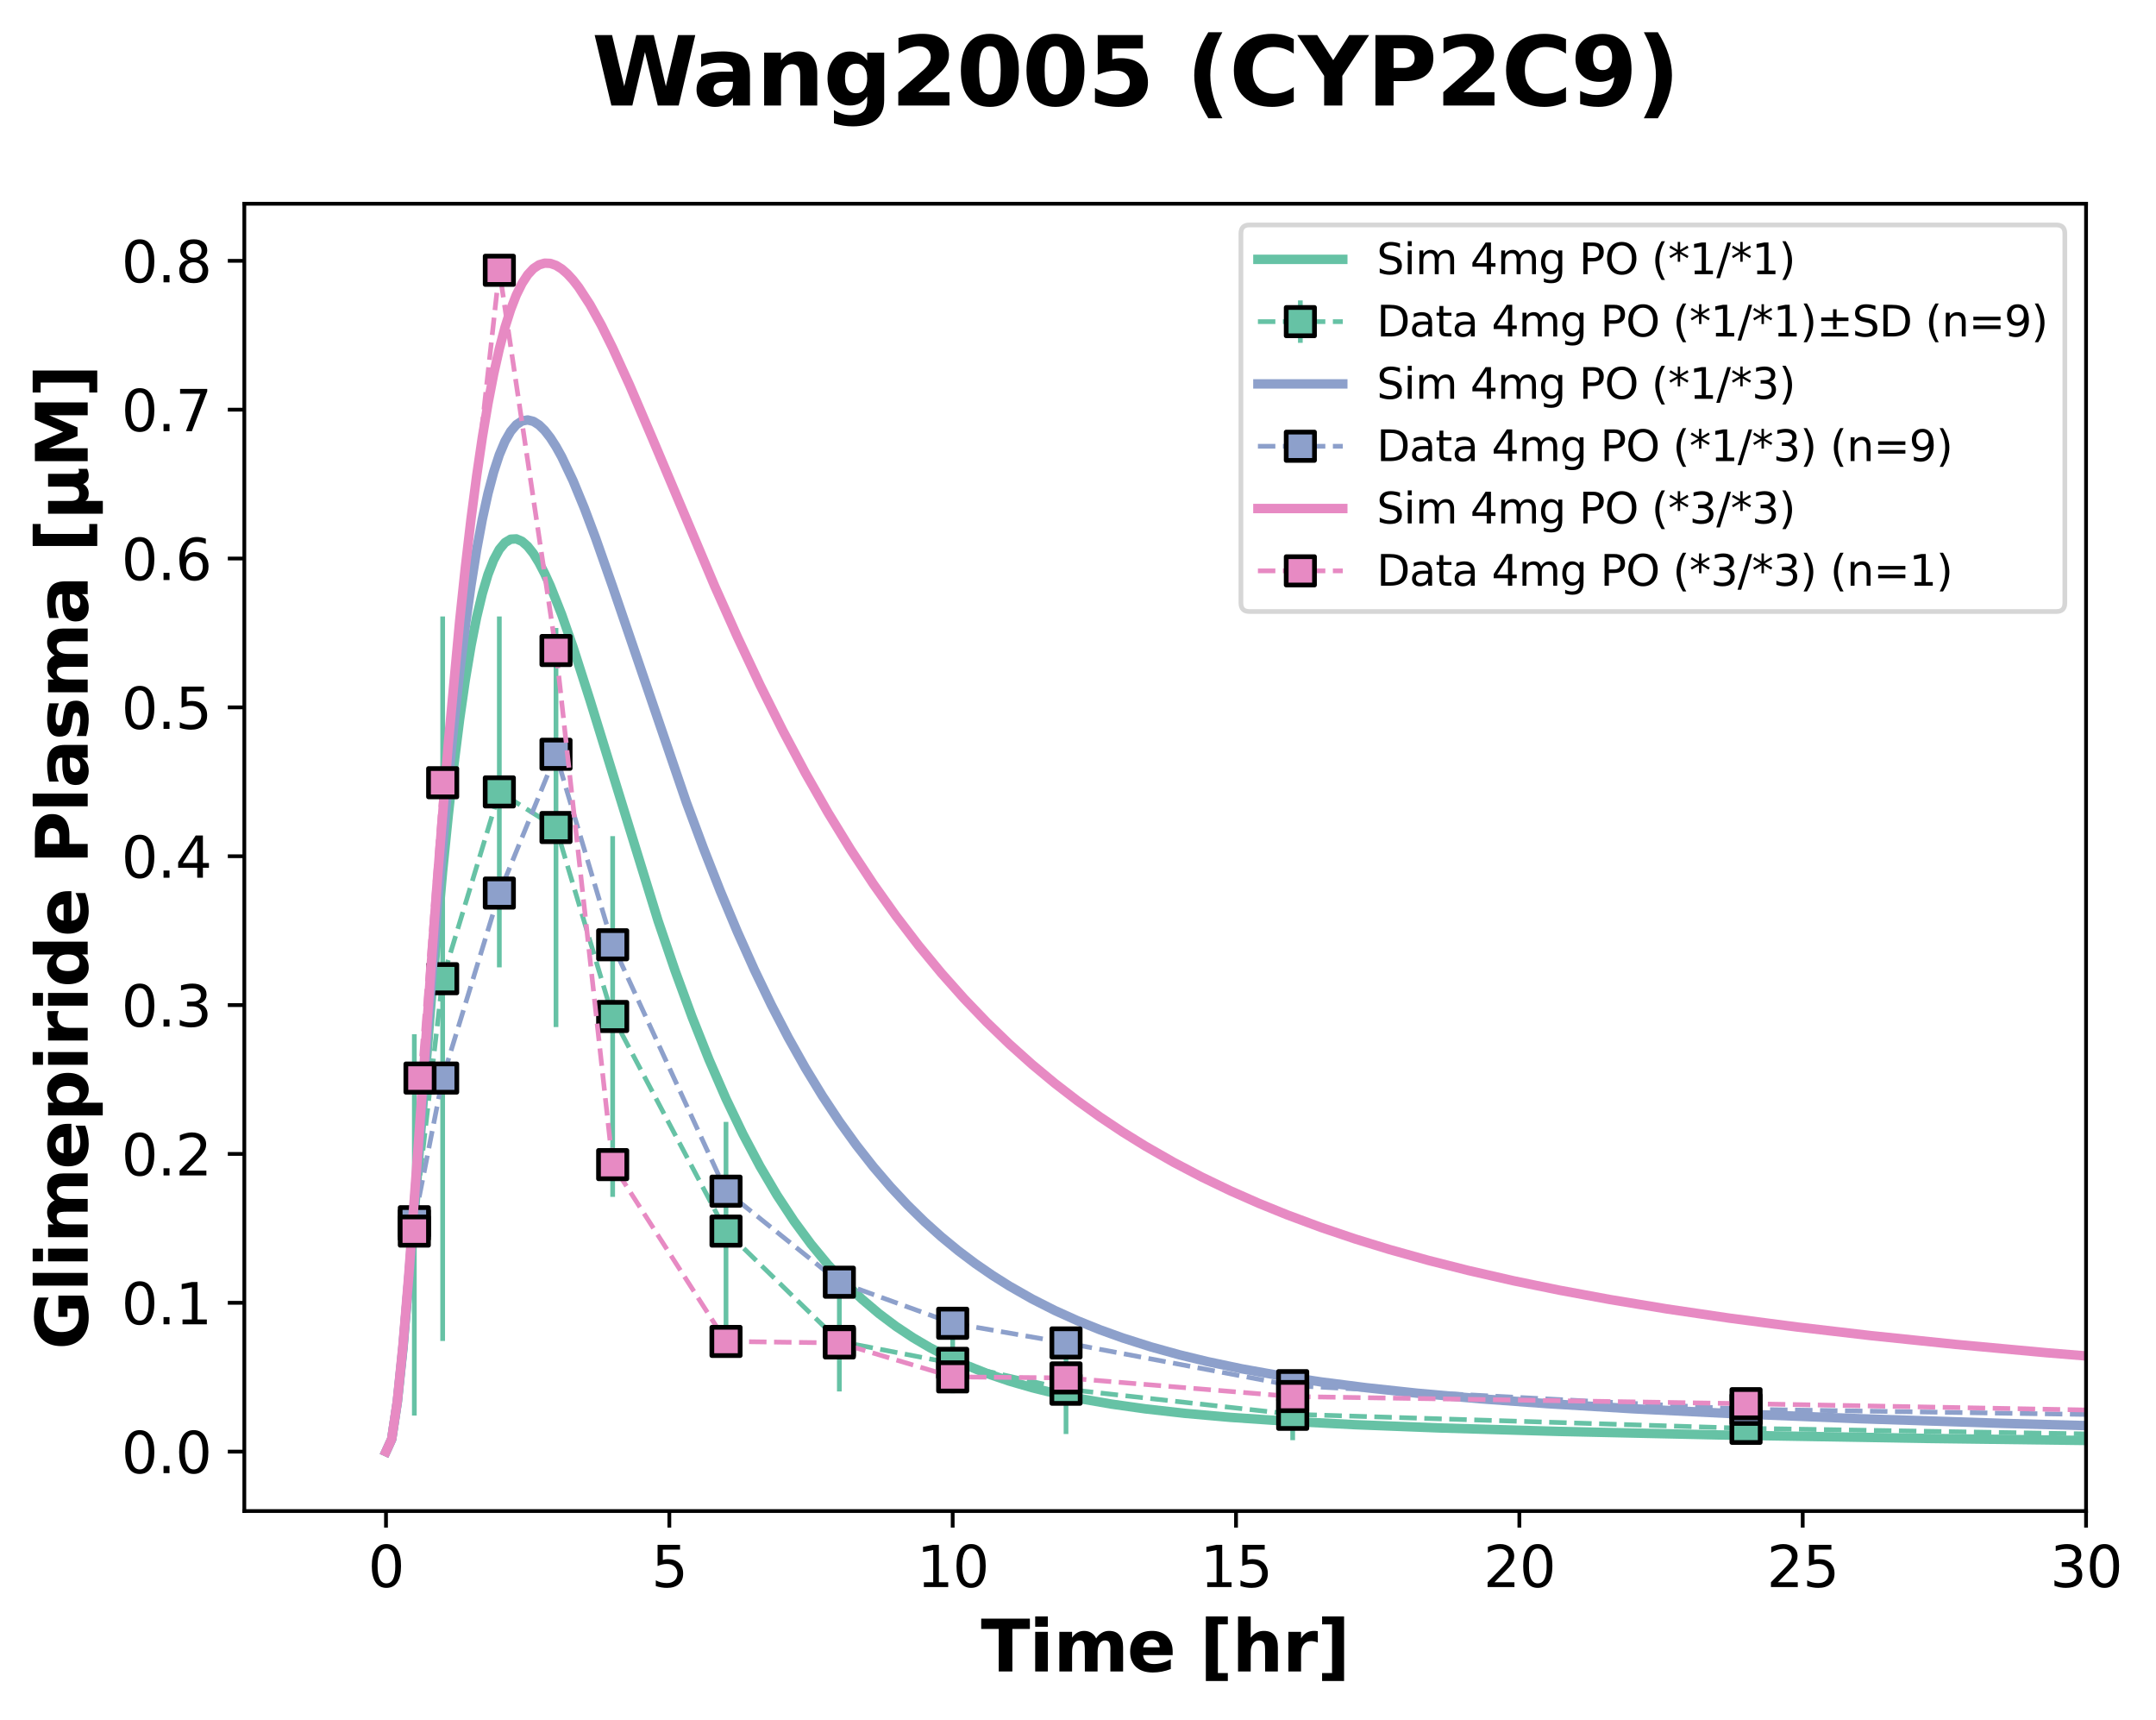 <?xml version="1.0" encoding="utf-8" standalone="no"?>
<!DOCTYPE svg PUBLIC "-//W3C//DTD SVG 1.1//EN"
  "http://www.w3.org/Graphics/SVG/1.1/DTD/svg11.dtd">
<svg xmlns:xlink="http://www.w3.org/1999/xlink" width="457.252pt" height="364.731pt" viewBox="0 0 457.252 364.731" xmlns="http://www.w3.org/2000/svg" version="1.1">
 <defs>
  <style type="text/css">*{stroke-linejoin: round; stroke-linecap: butt}</style>
 </defs>
 <g id="figure_1">
  <g id="patch_1">
   <path d="M 0 364.731 
L 457.252 364.731 
L 457.252 0 
L 0 0 
z
" style="fill: #ffffff"/>
  </g>
  <g id="axes_1">
   <g id="patch_2">
    <path d="M 51.817 320.4 
L 442.417 320.4 
L 442.417 43.2 
L 51.817 43.2 
z
" style="fill: #ffffff"/>
   </g>
   <g id="matplotlib.axis_1">
    <g id="xtick_1">
     <g id="line2d_1">
      <defs>
       <path id="m07f57759a2" d="M 0 0 
L 0 3.5 
" style="stroke: #000000; stroke-width: 0.8"/>
      </defs>
      <g>
       <use xlink:href="#m07f57759a2" x="81.863" y="320.4" style="stroke: #000000; stroke-width: 0.8"/>
      </g>
     </g>
     <g id="text_1">
      <!-- 0 -->
      <g transform="translate(78.046 336.518) scale(0.12 -0.12)">
       <defs>
        <path id="DejaVuSans-30" d="M 2034 4250 
Q 1547 4250 1301 3770 
Q 1056 3291 1056 2328 
Q 1056 1369 1301 889 
Q 1547 409 2034 409 
Q 2525 409 2770 889 
Q 3016 1369 3016 2328 
Q 3016 3291 2770 3770 
Q 2525 4250 2034 4250 
z
M 2034 4750 
Q 2819 4750 3233 4129 
Q 3647 3509 3647 2328 
Q 3647 1150 3233 529 
Q 2819 -91 2034 -91 
Q 1250 -91 836 529 
Q 422 1150 422 2328 
Q 422 3509 836 4129 
Q 1250 4750 2034 4750 
z
" transform="scale(0.016)"/>
       </defs>
       <use xlink:href="#DejaVuSans-30"/>
      </g>
     </g>
    </g>
    <g id="xtick_2">
     <g id="line2d_2">
      <g>
       <use xlink:href="#m07f57759a2" x="141.956" y="320.4" style="stroke: #000000; stroke-width: 0.8"/>
      </g>
     </g>
     <g id="text_2">
      <!-- 5 -->
      <g transform="translate(138.138 336.518) scale(0.12 -0.12)">
       <defs>
        <path id="DejaVuSans-35" d="M 691 4666 
L 3169 4666 
L 3169 4134 
L 1269 4134 
L 1269 2991 
Q 1406 3038 1543 3061 
Q 1681 3084 1819 3084 
Q 2600 3084 3056 2656 
Q 3513 2228 3513 1497 
Q 3513 744 3044 326 
Q 2575 -91 1722 -91 
Q 1428 -91 1123 -41 
Q 819 9 494 109 
L 494 744 
Q 775 591 1075 516 
Q 1375 441 1709 441 
Q 2250 441 2565 725 
Q 2881 1009 2881 1497 
Q 2881 1984 2565 2268 
Q 2250 2553 1709 2553 
Q 1456 2553 1204 2497 
Q 953 2441 691 2322 
L 691 4666 
z
" transform="scale(0.016)"/>
       </defs>
       <use xlink:href="#DejaVuSans-35"/>
      </g>
     </g>
    </g>
    <g id="xtick_3">
     <g id="line2d_3">
      <g>
       <use xlink:href="#m07f57759a2" x="202.048" y="320.4" style="stroke: #000000; stroke-width: 0.8"/>
      </g>
     </g>
     <g id="text_3">
      <!-- 10 -->
      <g transform="translate(194.413 336.518) scale(0.12 -0.12)">
       <defs>
        <path id="DejaVuSans-31" d="M 794 531 
L 1825 531 
L 1825 4091 
L 703 3866 
L 703 4441 
L 1819 4666 
L 2450 4666 
L 2450 531 
L 3481 531 
L 3481 0 
L 794 0 
L 794 531 
z
" transform="scale(0.016)"/>
       </defs>
       <use xlink:href="#DejaVuSans-31"/>
       <use xlink:href="#DejaVuSans-30" x="63.623"/>
      </g>
     </g>
    </g>
    <g id="xtick_4">
     <g id="line2d_4">
      <g>
       <use xlink:href="#m07f57759a2" x="262.14" y="320.4" style="stroke: #000000; stroke-width: 0.8"/>
      </g>
     </g>
     <g id="text_4">
      <!-- 15 -->
      <g transform="translate(254.505 336.518) scale(0.12 -0.12)">
       <use xlink:href="#DejaVuSans-31"/>
       <use xlink:href="#DejaVuSans-35" x="63.623"/>
      </g>
     </g>
    </g>
    <g id="xtick_5">
     <g id="line2d_5">
      <g>
       <use xlink:href="#m07f57759a2" x="322.233" y="320.4" style="stroke: #000000; stroke-width: 0.8"/>
      </g>
     </g>
     <g id="text_5">
      <!-- 20 -->
      <g transform="translate(314.598 336.518) scale(0.12 -0.12)">
       <defs>
        <path id="DejaVuSans-32" d="M 1228 531 
L 3431 531 
L 3431 0 
L 469 0 
L 469 531 
Q 828 903 1448 1529 
Q 2069 2156 2228 2338 
Q 2531 2678 2651 2914 
Q 2772 3150 2772 3378 
Q 2772 3750 2511 3984 
Q 2250 4219 1831 4219 
Q 1534 4219 1204 4116 
Q 875 4013 500 3803 
L 500 4441 
Q 881 4594 1212 4672 
Q 1544 4750 1819 4750 
Q 2544 4750 2975 4387 
Q 3406 4025 3406 3419 
Q 3406 3131 3298 2873 
Q 3191 2616 2906 2266 
Q 2828 2175 2409 1742 
Q 1991 1309 1228 531 
z
" transform="scale(0.016)"/>
       </defs>
       <use xlink:href="#DejaVuSans-32"/>
       <use xlink:href="#DejaVuSans-30" x="63.623"/>
      </g>
     </g>
    </g>
    <g id="xtick_6">
     <g id="line2d_6">
      <g>
       <use xlink:href="#m07f57759a2" x="382.325" y="320.4" style="stroke: #000000; stroke-width: 0.8"/>
      </g>
     </g>
     <g id="text_6">
      <!-- 25 -->
      <g transform="translate(374.69 336.518) scale(0.12 -0.12)">
       <use xlink:href="#DejaVuSans-32"/>
       <use xlink:href="#DejaVuSans-35" x="63.623"/>
      </g>
     </g>
    </g>
    <g id="xtick_7">
     <g id="line2d_7">
      <g>
       <use xlink:href="#m07f57759a2" x="442.417" y="320.4" style="stroke: #000000; stroke-width: 0.8"/>
      </g>
     </g>
     <g id="text_7">
      <!-- 30 -->
      <g transform="translate(434.782 336.518) scale(0.12 -0.12)">
       <defs>
        <path id="DejaVuSans-33" d="M 2597 2516 
Q 3050 2419 3304 2112 
Q 3559 1806 3559 1356 
Q 3559 666 3084 287 
Q 2609 -91 1734 -91 
Q 1441 -91 1130 -33 
Q 819 25 488 141 
L 488 750 
Q 750 597 1062 519 
Q 1375 441 1716 441 
Q 2309 441 2620 675 
Q 2931 909 2931 1356 
Q 2931 1769 2642 2001 
Q 2353 2234 1838 2234 
L 1294 2234 
L 1294 2753 
L 1863 2753 
Q 2328 2753 2575 2939 
Q 2822 3125 2822 3475 
Q 2822 3834 2567 4026 
Q 2313 4219 1838 4219 
Q 1578 4219 1281 4162 
Q 984 4106 628 3988 
L 628 4550 
Q 988 4650 1302 4700 
Q 1616 4750 1894 4750 
Q 2613 4750 3031 4423 
Q 3450 4097 3450 3541 
Q 3450 3153 3228 2886 
Q 3006 2619 2597 2516 
z
" transform="scale(0.016)"/>
       </defs>
       <use xlink:href="#DejaVuSans-33"/>
       <use xlink:href="#DejaVuSans-30" x="63.623"/>
      </g>
     </g>
    </g>
    <g id="text_8">
     <!-- Time [hr] -->
     <g transform="translate(208.024 354.411) scale(0.15 -0.15)">
      <defs>
       <path id="DejaVuSans-Bold-54" d="M 31 4666 
L 4331 4666 
L 4331 3756 
L 2784 3756 
L 2784 0 
L 1581 0 
L 1581 3756 
L 31 3756 
L 31 4666 
z
" transform="scale(0.016)"/>
       <path id="DejaVuSans-Bold-69" d="M 538 3500 
L 1656 3500 
L 1656 0 
L 538 0 
L 538 3500 
z
M 538 4863 
L 1656 4863 
L 1656 3950 
L 538 3950 
L 538 4863 
z
" transform="scale(0.016)"/>
       <path id="DejaVuSans-Bold-6d" d="M 3781 2919 
Q 3994 3244 4286 3414 
Q 4578 3584 4928 3584 
Q 5531 3584 5847 3212 
Q 6163 2841 6163 2131 
L 6163 0 
L 5038 0 
L 5038 1825 
Q 5041 1866 5042 1909 
Q 5044 1953 5044 2034 
Q 5044 2406 4934 2573 
Q 4825 2741 4581 2741 
Q 4263 2741 4089 2478 
Q 3916 2216 3909 1719 
L 3909 0 
L 2784 0 
L 2784 1825 
Q 2784 2406 2684 2573 
Q 2584 2741 2328 2741 
Q 2006 2741 1831 2477 
Q 1656 2213 1656 1722 
L 1656 0 
L 531 0 
L 531 3500 
L 1656 3500 
L 1656 2988 
Q 1863 3284 2130 3434 
Q 2397 3584 2719 3584 
Q 3081 3584 3359 3409 
Q 3638 3234 3781 2919 
z
" transform="scale(0.016)"/>
       <path id="DejaVuSans-Bold-65" d="M 4031 1759 
L 4031 1441 
L 1416 1441 
Q 1456 1047 1700 850 
Q 1944 653 2381 653 
Q 2734 653 3104 758 
Q 3475 863 3866 1075 
L 3866 213 
Q 3469 63 3072 -14 
Q 2675 -91 2278 -91 
Q 1328 -91 801 392 
Q 275 875 275 1747 
Q 275 2603 792 3093 
Q 1309 3584 2216 3584 
Q 3041 3584 3536 3087 
Q 4031 2591 4031 1759 
z
M 2881 2131 
Q 2881 2450 2695 2645 
Q 2509 2841 2209 2841 
Q 1884 2841 1681 2658 
Q 1478 2475 1428 2131 
L 2881 2131 
z
" transform="scale(0.016)"/>
       <path id="DejaVuSans-Bold-20" transform="scale(0.016)"/>
       <path id="DejaVuSans-Bold-5b" d="M 550 4863 
L 2491 4863 
L 2491 4159 
L 1613 4159 
L 1613 -141 
L 2491 -141 
L 2491 -844 
L 550 -844 
L 550 4863 
z
" transform="scale(0.016)"/>
       <path id="DejaVuSans-Bold-68" d="M 4056 2131 
L 4056 0 
L 2931 0 
L 2931 347 
L 2931 1625 
Q 2931 2084 2911 2256 
Q 2891 2428 2841 2509 
Q 2775 2619 2662 2680 
Q 2550 2741 2406 2741 
Q 2056 2741 1856 2470 
Q 1656 2200 1656 1722 
L 1656 0 
L 538 0 
L 538 4863 
L 1656 4863 
L 1656 2988 
Q 1909 3294 2193 3439 
Q 2478 3584 2822 3584 
Q 3428 3584 3742 3212 
Q 4056 2841 4056 2131 
z
" transform="scale(0.016)"/>
       <path id="DejaVuSans-Bold-72" d="M 3138 2547 
Q 2991 2616 2845 2648 
Q 2700 2681 2553 2681 
Q 2122 2681 1889 2404 
Q 1656 2128 1656 1613 
L 1656 0 
L 538 0 
L 538 3500 
L 1656 3500 
L 1656 2925 
Q 1872 3269 2151 3426 
Q 2431 3584 2822 3584 
Q 2878 3584 2943 3579 
Q 3009 3575 3134 3559 
L 3138 2547 
z
" transform="scale(0.016)"/>
       <path id="DejaVuSans-Bold-5d" d="M 2375 -844 
L 434 -844 
L 434 -141 
L 1313 -141 
L 1313 4159 
L 434 4159 
L 434 4863 
L 2375 4863 
L 2375 -844 
z
" transform="scale(0.016)"/>
      </defs>
      <use xlink:href="#DejaVuSans-Bold-54"/>
      <use xlink:href="#DejaVuSans-Bold-69" x="68.213"/>
      <use xlink:href="#DejaVuSans-Bold-6d" x="102.49"/>
      <use xlink:href="#DejaVuSans-Bold-65" x="206.689"/>
      <use xlink:href="#DejaVuSans-Bold-20" x="274.512"/>
      <use xlink:href="#DejaVuSans-Bold-5b" x="309.326"/>
      <use xlink:href="#DejaVuSans-Bold-68" x="355.029"/>
      <use xlink:href="#DejaVuSans-Bold-72" x="426.221"/>
      <use xlink:href="#DejaVuSans-Bold-5d" x="475.537"/>
     </g>
    </g>
   </g>
   <g id="matplotlib.axis_2">
    <g id="ytick_1">
     <g id="line2d_8">
      <defs>
       <path id="m617e1d68f1" d="M 0 0 
L -3.5 0 
" style="stroke: #000000; stroke-width: 0.8"/>
      </defs>
      <g>
       <use xlink:href="#m617e1d68f1" x="51.817" y="307.8" style="stroke: #000000; stroke-width: 0.8"/>
      </g>
     </g>
     <g id="text_9">
      <!-- 0.0 -->
      <g transform="translate(25.734 312.359) scale(0.12 -0.12)">
       <defs>
        <path id="DejaVuSans-2e" d="M 684 794 
L 1344 794 
L 1344 0 
L 684 0 
L 684 794 
z
" transform="scale(0.016)"/>
       </defs>
       <use xlink:href="#DejaVuSans-30"/>
       <use xlink:href="#DejaVuSans-2e" x="63.623"/>
       <use xlink:href="#DejaVuSans-30" x="95.41"/>
      </g>
     </g>
    </g>
    <g id="ytick_2">
     <g id="line2d_9">
      <g>
       <use xlink:href="#m617e1d68f1" x="51.817" y="276.238" style="stroke: #000000; stroke-width: 0.8"/>
      </g>
     </g>
     <g id="text_10">
      <!-- 0.1 -->
      <g transform="translate(25.734 280.797) scale(0.12 -0.12)">
       <use xlink:href="#DejaVuSans-30"/>
       <use xlink:href="#DejaVuSans-2e" x="63.623"/>
       <use xlink:href="#DejaVuSans-31" x="95.41"/>
      </g>
     </g>
    </g>
    <g id="ytick_3">
     <g id="line2d_10">
      <g>
       <use xlink:href="#m617e1d68f1" x="51.817" y="244.676" style="stroke: #000000; stroke-width: 0.8"/>
      </g>
     </g>
     <g id="text_11">
      <!-- 0.2 -->
      <g transform="translate(25.734 249.235) scale(0.12 -0.12)">
       <use xlink:href="#DejaVuSans-30"/>
       <use xlink:href="#DejaVuSans-2e" x="63.623"/>
       <use xlink:href="#DejaVuSans-32" x="95.41"/>
      </g>
     </g>
    </g>
    <g id="ytick_4">
     <g id="line2d_11">
      <g>
       <use xlink:href="#m617e1d68f1" x="51.817" y="213.114" style="stroke: #000000; stroke-width: 0.8"/>
      </g>
     </g>
     <g id="text_12">
      <!-- 0.3 -->
      <g transform="translate(25.734 217.673) scale(0.12 -0.12)">
       <use xlink:href="#DejaVuSans-30"/>
       <use xlink:href="#DejaVuSans-2e" x="63.623"/>
       <use xlink:href="#DejaVuSans-33" x="95.41"/>
      </g>
     </g>
    </g>
    <g id="ytick_5">
     <g id="line2d_12">
      <g>
       <use xlink:href="#m617e1d68f1" x="51.817" y="181.552" style="stroke: #000000; stroke-width: 0.8"/>
      </g>
     </g>
     <g id="text_13">
      <!-- 0.4 -->
      <g transform="translate(25.734 186.111) scale(0.12 -0.12)">
       <defs>
        <path id="DejaVuSans-34" d="M 2419 4116 
L 825 1625 
L 2419 1625 
L 2419 4116 
z
M 2253 4666 
L 3047 4666 
L 3047 1625 
L 3713 1625 
L 3713 1100 
L 3047 1100 
L 3047 0 
L 2419 0 
L 2419 1100 
L 313 1100 
L 313 1709 
L 2253 4666 
z
" transform="scale(0.016)"/>
       </defs>
       <use xlink:href="#DejaVuSans-30"/>
       <use xlink:href="#DejaVuSans-2e" x="63.623"/>
       <use xlink:href="#DejaVuSans-34" x="95.41"/>
      </g>
     </g>
    </g>
    <g id="ytick_6">
     <g id="line2d_13">
      <g>
       <use xlink:href="#m617e1d68f1" x="51.817" y="149.99" style="stroke: #000000; stroke-width: 0.8"/>
      </g>
     </g>
     <g id="text_14">
      <!-- 0.5 -->
      <g transform="translate(25.734 154.549) scale(0.12 -0.12)">
       <use xlink:href="#DejaVuSans-30"/>
       <use xlink:href="#DejaVuSans-2e" x="63.623"/>
       <use xlink:href="#DejaVuSans-35" x="95.41"/>
      </g>
     </g>
    </g>
    <g id="ytick_7">
     <g id="line2d_14">
      <g>
       <use xlink:href="#m617e1d68f1" x="51.817" y="118.428" style="stroke: #000000; stroke-width: 0.8"/>
      </g>
     </g>
     <g id="text_15">
      <!-- 0.6 -->
      <g transform="translate(25.734 122.987) scale(0.12 -0.12)">
       <defs>
        <path id="DejaVuSans-36" d="M 2113 2584 
Q 1688 2584 1439 2293 
Q 1191 2003 1191 1497 
Q 1191 994 1439 701 
Q 1688 409 2113 409 
Q 2538 409 2786 701 
Q 3034 994 3034 1497 
Q 3034 2003 2786 2293 
Q 2538 2584 2113 2584 
z
M 3366 4563 
L 3366 3988 
Q 3128 4100 2886 4159 
Q 2644 4219 2406 4219 
Q 1781 4219 1451 3797 
Q 1122 3375 1075 2522 
Q 1259 2794 1537 2939 
Q 1816 3084 2150 3084 
Q 2853 3084 3261 2657 
Q 3669 2231 3669 1497 
Q 3669 778 3244 343 
Q 2819 -91 2113 -91 
Q 1303 -91 875 529 
Q 447 1150 447 2328 
Q 447 3434 972 4092 
Q 1497 4750 2381 4750 
Q 2619 4750 2861 4703 
Q 3103 4656 3366 4563 
z
" transform="scale(0.016)"/>
       </defs>
       <use xlink:href="#DejaVuSans-30"/>
       <use xlink:href="#DejaVuSans-2e" x="63.623"/>
       <use xlink:href="#DejaVuSans-36" x="95.41"/>
      </g>
     </g>
    </g>
    <g id="ytick_8">
     <g id="line2d_15">
      <g>
       <use xlink:href="#m617e1d68f1" x="51.817" y="86.865" style="stroke: #000000; stroke-width: 0.8"/>
      </g>
     </g>
     <g id="text_16">
      <!-- 0.7 -->
      <g transform="translate(25.734 91.424) scale(0.12 -0.12)">
       <defs>
        <path id="DejaVuSans-37" d="M 525 4666 
L 3525 4666 
L 3525 4397 
L 1831 0 
L 1172 0 
L 2766 4134 
L 525 4134 
L 525 4666 
z
" transform="scale(0.016)"/>
       </defs>
       <use xlink:href="#DejaVuSans-30"/>
       <use xlink:href="#DejaVuSans-2e" x="63.623"/>
       <use xlink:href="#DejaVuSans-37" x="95.41"/>
      </g>
     </g>
    </g>
    <g id="ytick_9">
     <g id="line2d_16">
      <g>
       <use xlink:href="#m617e1d68f1" x="51.817" y="55.303" style="stroke: #000000; stroke-width: 0.8"/>
      </g>
     </g>
     <g id="text_17">
      <!-- 0.8 -->
      <g transform="translate(25.734 59.862) scale(0.12 -0.12)">
       <defs>
        <path id="DejaVuSans-38" d="M 2034 2216 
Q 1584 2216 1326 1975 
Q 1069 1734 1069 1313 
Q 1069 891 1326 650 
Q 1584 409 2034 409 
Q 2484 409 2743 651 
Q 3003 894 3003 1313 
Q 3003 1734 2745 1975 
Q 2488 2216 2034 2216 
z
M 1403 2484 
Q 997 2584 770 2862 
Q 544 3141 544 3541 
Q 544 4100 942 4425 
Q 1341 4750 2034 4750 
Q 2731 4750 3128 4425 
Q 3525 4100 3525 3541 
Q 3525 3141 3298 2862 
Q 3072 2584 2669 2484 
Q 3125 2378 3379 2068 
Q 3634 1759 3634 1313 
Q 3634 634 3220 271 
Q 2806 -91 2034 -91 
Q 1263 -91 848 271 
Q 434 634 434 1313 
Q 434 1759 690 2068 
Q 947 2378 1403 2484 
z
M 1172 3481 
Q 1172 3119 1398 2916 
Q 1625 2713 2034 2713 
Q 2441 2713 2670 2916 
Q 2900 3119 2900 3481 
Q 2900 3844 2670 4047 
Q 2441 4250 2034 4250 
Q 1625 4250 1398 4047 
Q 1172 3844 1172 3481 
z
" transform="scale(0.016)"/>
       </defs>
       <use xlink:href="#DejaVuSans-30"/>
       <use xlink:href="#DejaVuSans-2e" x="63.623"/>
       <use xlink:href="#DejaVuSans-38" x="95.41"/>
      </g>
     </g>
    </g>
    <g id="text_18">
     <!-- Glimepiride Plasma [µM] -->
     <g transform="translate(18.598 286.194) rotate(-90) scale(0.15 -0.15)">
      <defs>
       <path id="DejaVuSans-Bold-47" d="M 4781 347 
Q 4331 128 3847 18 
Q 3363 -91 2847 -91 
Q 1681 -91 1000 561 
Q 319 1213 319 2328 
Q 319 3456 1012 4103 
Q 1706 4750 2913 4750 
Q 3378 4750 3804 4662 
Q 4231 4575 4609 4403 
L 4609 3438 
Q 4219 3659 3833 3768 
Q 3447 3878 3059 3878 
Q 2341 3878 1952 3476 
Q 1563 3075 1563 2328 
Q 1563 1588 1938 1184 
Q 2313 781 3003 781 
Q 3191 781 3352 804 
Q 3513 828 3641 878 
L 3641 1784 
L 2906 1784 
L 2906 2591 
L 4781 2591 
L 4781 347 
z
" transform="scale(0.016)"/>
       <path id="DejaVuSans-Bold-6c" d="M 538 4863 
L 1656 4863 
L 1656 0 
L 538 0 
L 538 4863 
z
" transform="scale(0.016)"/>
       <path id="DejaVuSans-Bold-70" d="M 1656 506 
L 1656 -1331 
L 538 -1331 
L 538 3500 
L 1656 3500 
L 1656 2988 
Q 1888 3294 2169 3439 
Q 2450 3584 2816 3584 
Q 3463 3584 3878 3070 
Q 4294 2556 4294 1747 
Q 4294 938 3878 423 
Q 3463 -91 2816 -91 
Q 2450 -91 2169 54 
Q 1888 200 1656 506 
z
M 2400 2772 
Q 2041 2772 1848 2508 
Q 1656 2244 1656 1747 
Q 1656 1250 1848 986 
Q 2041 722 2400 722 
Q 2759 722 2948 984 
Q 3138 1247 3138 1747 
Q 3138 2247 2948 2509 
Q 2759 2772 2400 2772 
z
" transform="scale(0.016)"/>
       <path id="DejaVuSans-Bold-64" d="M 2919 2988 
L 2919 4863 
L 4044 4863 
L 4044 0 
L 2919 0 
L 2919 506 
Q 2688 197 2409 53 
Q 2131 -91 1766 -91 
Q 1119 -91 703 423 
Q 288 938 288 1747 
Q 288 2556 703 3070 
Q 1119 3584 1766 3584 
Q 2128 3584 2408 3439 
Q 2688 3294 2919 2988 
z
M 2181 722 
Q 2541 722 2730 984 
Q 2919 1247 2919 1747 
Q 2919 2247 2730 2509 
Q 2541 2772 2181 2772 
Q 1825 2772 1636 2509 
Q 1447 2247 1447 1747 
Q 1447 1247 1636 984 
Q 1825 722 2181 722 
z
" transform="scale(0.016)"/>
       <path id="DejaVuSans-Bold-50" d="M 588 4666 
L 2584 4666 
Q 3475 4666 3951 4270 
Q 4428 3875 4428 3144 
Q 4428 2409 3951 2014 
Q 3475 1619 2584 1619 
L 1791 1619 
L 1791 0 
L 588 0 
L 588 4666 
z
M 1791 3794 
L 1791 2491 
L 2456 2491 
Q 2806 2491 2997 2661 
Q 3188 2831 3188 3144 
Q 3188 3456 2997 3625 
Q 2806 3794 2456 3794 
L 1791 3794 
z
" transform="scale(0.016)"/>
       <path id="DejaVuSans-Bold-61" d="M 2106 1575 
Q 1756 1575 1579 1456 
Q 1403 1338 1403 1106 
Q 1403 894 1545 773 
Q 1688 653 1941 653 
Q 2256 653 2472 879 
Q 2688 1106 2688 1447 
L 2688 1575 
L 2106 1575 
z
M 3816 1997 
L 3816 0 
L 2688 0 
L 2688 519 
Q 2463 200 2181 54 
Q 1900 -91 1497 -91 
Q 953 -91 614 226 
Q 275 544 275 1050 
Q 275 1666 698 1953 
Q 1122 2241 2028 2241 
L 2688 2241 
L 2688 2328 
Q 2688 2594 2478 2717 
Q 2269 2841 1825 2841 
Q 1466 2841 1156 2769 
Q 847 2697 581 2553 
L 581 3406 
Q 941 3494 1303 3539 
Q 1666 3584 2028 3584 
Q 2975 3584 3395 3211 
Q 3816 2838 3816 1997 
z
" transform="scale(0.016)"/>
       <path id="DejaVuSans-Bold-73" d="M 3272 3391 
L 3272 2541 
Q 2913 2691 2578 2766 
Q 2244 2841 1947 2841 
Q 1628 2841 1473 2761 
Q 1319 2681 1319 2516 
Q 1319 2381 1436 2309 
Q 1553 2238 1856 2203 
L 2053 2175 
Q 2913 2066 3209 1816 
Q 3506 1566 3506 1031 
Q 3506 472 3093 190 
Q 2681 -91 1863 -91 
Q 1516 -91 1145 -36 
Q 775 19 384 128 
L 384 978 
Q 719 816 1070 734 
Q 1422 653 1784 653 
Q 2113 653 2278 743 
Q 2444 834 2444 1013 
Q 2444 1163 2330 1236 
Q 2216 1309 1875 1350 
L 1678 1375 
Q 931 1469 631 1722 
Q 331 1975 331 2491 
Q 331 3047 712 3315 
Q 1094 3584 1881 3584 
Q 2191 3584 2531 3537 
Q 2872 3491 3272 3391 
z
" transform="scale(0.016)"/>
       <path id="DejaVuSans-Bold-b5" d="M 544 -1338 
L 544 3500 
L 1672 3500 
L 1672 1466 
Q 1672 1103 1828 926 
Q 1984 750 2303 750 
Q 2625 750 2781 926 
Q 2938 1103 2938 1466 
L 2938 3500 
L 4063 3500 
L 4063 1159 
Q 4063 938 4114 850 
Q 4166 763 4288 763 
Q 4344 763 4395 778 
Q 4447 794 4506 831 
L 4506 50 
Q 4341 -22 4195 -56 
Q 4050 -91 3909 -91 
Q 3631 -91 3454 26 
Q 3278 144 3169 403 
Q 3022 156 2811 32 
Q 2600 -91 2322 -91 
Q 2091 -91 1928 -17 
Q 1766 56 1672 206 
L 1672 -1338 
L 544 -1338 
z
" transform="scale(0.016)"/>
       <path id="DejaVuSans-Bold-4d" d="M 588 4666 
L 2119 4666 
L 3181 2169 
L 4250 4666 
L 5778 4666 
L 5778 0 
L 4641 0 
L 4641 3413 
L 3566 897 
L 2803 897 
L 1728 3413 
L 1728 0 
L 588 0 
L 588 4666 
z
" transform="scale(0.016)"/>
      </defs>
      <use xlink:href="#DejaVuSans-Bold-47"/>
      <use xlink:href="#DejaVuSans-Bold-6c" x="82.08"/>
      <use xlink:href="#DejaVuSans-Bold-69" x="116.357"/>
      <use xlink:href="#DejaVuSans-Bold-6d" x="150.635"/>
      <use xlink:href="#DejaVuSans-Bold-65" x="254.834"/>
      <use xlink:href="#DejaVuSans-Bold-70" x="322.656"/>
      <use xlink:href="#DejaVuSans-Bold-69" x="394.238"/>
      <use xlink:href="#DejaVuSans-Bold-72" x="428.516"/>
      <use xlink:href="#DejaVuSans-Bold-69" x="477.832"/>
      <use xlink:href="#DejaVuSans-Bold-64" x="512.109"/>
      <use xlink:href="#DejaVuSans-Bold-65" x="583.691"/>
      <use xlink:href="#DejaVuSans-Bold-20" x="651.514"/>
      <use xlink:href="#DejaVuSans-Bold-50" x="686.328"/>
      <use xlink:href="#DejaVuSans-Bold-6c" x="759.619"/>
      <use xlink:href="#DejaVuSans-Bold-61" x="793.896"/>
      <use xlink:href="#DejaVuSans-Bold-73" x="861.377"/>
      <use xlink:href="#DejaVuSans-Bold-6d" x="920.898"/>
      <use xlink:href="#DejaVuSans-Bold-61" x="1025.098"/>
      <use xlink:href="#DejaVuSans-Bold-20" x="1092.578"/>
      <use xlink:href="#DejaVuSans-Bold-5b" x="1127.393"/>
      <use xlink:href="#DejaVuSans-Bold-b5" x="1173.096"/>
      <use xlink:href="#DejaVuSans-Bold-4d" x="1246.68"/>
      <use xlink:href="#DejaVuSans-Bold-5d" x="1346.191"/>
     </g>
    </g>
   </g>
   <g id="LineCollection_1">
    <path d="M 87.873 300.157 
L 87.873 219.293 
" clip-path="url(#pa71c5648ce)" style="fill: none; stroke: #66c2a5"/>
    <path d="M 93.882 284.334 
L 93.882 130.715 
" clip-path="url(#pa71c5648ce)" style="fill: none; stroke: #66c2a5"/>
    <path d="M 105.9 205.114 
L 105.9 130.715 
" clip-path="url(#pa71c5648ce)" style="fill: none; stroke: #66c2a5"/>
    <path d="M 117.919 217.775 
L 117.919 133.154 
" clip-path="url(#pa71c5648ce)" style="fill: none; stroke: #66c2a5"/>
    <path d="M 129.937 253.777 
L 129.937 177.287 
" clip-path="url(#pa71c5648ce)" style="fill: none; stroke: #66c2a5"/>
    <path d="M 153.974 284.196 
L 153.974 237.885 
" clip-path="url(#pa71c5648ce)" style="fill: none; stroke: #66c2a5"/>
    <path d="M 178.011 295.047 
L 178.011 273.813 
" clip-path="url(#pa71c5648ce)" style="fill: none; stroke: #66c2a5"/>
    <path d="M 202.048 295.411 
L 202.048 282.751 
" clip-path="url(#pa71c5648ce)" style="fill: none; stroke: #66c2a5"/>
    <path d="M 226.085 304.064 
L 226.085 285.069 
" clip-path="url(#pa71c5648ce)" style="fill: none; stroke: #66c2a5"/>
    <path d="M 274.159 305.376 
L 274.159 294.382 
" clip-path="url(#pa71c5648ce)" style="fill: none; stroke: #66c2a5"/>
    <path d="M 370.307 305.408 
L 370.307 300.306 
" clip-path="url(#pa71c5648ce)" style="fill: none; stroke: #66c2a5"/>
    <path clip-path="url(#pa71c5648ce)" style="fill: none; stroke: #66c2a5"/>
    <path clip-path="url(#pa71c5648ce)" style="fill: none; stroke: #66c2a5"/>
   </g>
   <g id="line2d_17">
    <path d="M 81.863 307.8 
L 83.065 305.184 
L 84.267 297.324 
L 85.469 285.868 
L 87.873 257.227 
L 91.478 211.723 
L 93.882 184.695 
L 95.084 172.779 
L 96.286 162.036 
L 97.487 152.489 
L 98.689 144.132 
L 99.891 136.938 
L 101.093 130.859 
L 102.295 125.841 
L 103.497 121.82 
L 104.699 118.728 
L 105.9 116.495 
L 107.102 115.053 
L 108.304 114.331 
L 109.506 114.263 
L 110.708 114.785 
L 111.91 115.837 
L 113.111 117.361 
L 114.313 119.304 
L 115.515 121.614 
L 116.717 124.245 
L 119.121 130.303 
L 121.524 137.172 
L 125.13 148.455 
L 139.552 195.208 
L 143.158 205.778 
L 146.763 215.618 
L 150.369 224.686 
L 153.974 232.976 
L 157.58 240.506 
L 161.185 247.308 
L 164.791 253.425 
L 168.396 258.906 
L 172.002 263.802 
L 175.607 268.165 
L 179.213 272.044 
L 182.819 275.487 
L 186.424 278.54 
L 190.03 281.245 
L 193.635 283.639 
L 197.241 285.758 
L 200.846 287.633 
L 204.452 289.292 
L 209.259 291.212 
L 214.067 292.846 
L 218.874 294.239 
L 223.681 295.429 
L 229.691 296.68 
L 235.7 297.716 
L 242.911 298.734 
L 251.324 299.683 
L 260.939 300.533 
L 272.957 301.349 
L 287.379 302.088 
L 305.407 302.784 
L 330.646 303.516 
L 364.297 304.256 
L 408.766 305.003 
L 458.252 305.635 
L 458.252 305.635 
" clip-path="url(#pa71c5648ce)" style="fill: none; stroke: #66c2a5; stroke-width: 2; stroke-linecap: square"/>
   </g>
   <g id="line2d_18">
    <path d="M 87.873 259.725 
L 93.882 207.524 
L 105.9 167.914 
L 117.919 175.464 
L 129.937 215.532 
L 153.974 261.041 
L 178.011 284.43 
L 202.048 289.081 
L 226.085 294.566 
L 274.159 299.879 
L 370.307 302.857 
L 458.252 304.301 
" clip-path="url(#pa71c5648ce)" style="fill: none; stroke-dasharray: 3.7,1.6; stroke-dashoffset: 0; stroke: #66c2a5"/>
    <defs>
     <path id="m55bf0ea38f" d="M -3 3 
L 3 3 
L 3 -3 
L -3 -3 
z
" style="stroke: #000000; stroke-linejoin: miter"/>
    </defs>
    <g clip-path="url(#pa71c5648ce)">
     <use xlink:href="#m55bf0ea38f" x="87.873" y="259.725" style="fill: #66c2a5; stroke: #000000; stroke-linejoin: miter"/>
     <use xlink:href="#m55bf0ea38f" x="93.882" y="207.524" style="fill: #66c2a5; stroke: #000000; stroke-linejoin: miter"/>
     <use xlink:href="#m55bf0ea38f" x="105.9" y="167.914" style="fill: #66c2a5; stroke: #000000; stroke-linejoin: miter"/>
     <use xlink:href="#m55bf0ea38f" x="117.919" y="175.464" style="fill: #66c2a5; stroke: #000000; stroke-linejoin: miter"/>
     <use xlink:href="#m55bf0ea38f" x="129.937" y="215.532" style="fill: #66c2a5; stroke: #000000; stroke-linejoin: miter"/>
     <use xlink:href="#m55bf0ea38f" x="153.974" y="261.041" style="fill: #66c2a5; stroke: #000000; stroke-linejoin: miter"/>
     <use xlink:href="#m55bf0ea38f" x="178.011" y="284.43" style="fill: #66c2a5; stroke: #000000; stroke-linejoin: miter"/>
     <use xlink:href="#m55bf0ea38f" x="202.048" y="289.081" style="fill: #66c2a5; stroke: #000000; stroke-linejoin: miter"/>
     <use xlink:href="#m55bf0ea38f" x="226.085" y="294.566" style="fill: #66c2a5; stroke: #000000; stroke-linejoin: miter"/>
     <use xlink:href="#m55bf0ea38f" x="274.159" y="299.879" style="fill: #66c2a5; stroke: #000000; stroke-linejoin: miter"/>
     <use xlink:href="#m55bf0ea38f" x="370.307" y="302.857" style="fill: #66c2a5; stroke: #000000; stroke-linejoin: miter"/>
     <use xlink:href="#m55bf0ea38f" x="514.528" y="305.225" style="fill: #66c2a5; stroke: #000000; stroke-linejoin: miter"/>
     <use xlink:href="#m55bf0ea38f" x="658.75" y="306.029" style="fill: #66c2a5; stroke: #000000; stroke-linejoin: miter"/>
    </g>
   </g>
   <g id="line2d_19">
    <path d="M 81.863 307.8 
L 83.065 305.164 
L 84.267 297.191 
L 85.469 285.491 
L 86.671 271.39 
L 90.276 223.658 
L 92.68 192.811 
L 95.084 165.453 
L 96.286 153.395 
L 97.487 142.482 
L 98.689 132.721 
L 99.891 124.095 
L 101.093 116.569 
L 102.295 110.095 
L 103.497 104.621 
L 104.699 100.084 
L 105.9 96.423 
L 107.102 93.573 
L 108.304 91.471 
L 109.506 90.056 
L 110.708 89.267 
L 111.91 89.046 
L 113.111 89.341 
L 114.313 90.099 
L 115.515 91.272 
L 116.717 92.816 
L 117.919 94.689 
L 119.121 96.852 
L 121.524 101.911 
L 123.928 107.742 
L 126.332 114.136 
L 129.937 124.409 
L 145.561 170.114 
L 149.167 179.801 
L 152.772 188.963 
L 156.378 197.572 
L 159.983 205.615 
L 163.589 213.099 
L 167.195 220.036 
L 170.8 226.449 
L 174.406 232.364 
L 178.011 237.808 
L 181.617 242.812 
L 185.222 247.406 
L 188.828 251.618 
L 192.433 255.479 
L 196.039 259.015 
L 199.644 262.252 
L 203.25 265.216 
L 206.855 267.929 
L 210.461 270.412 
L 214.067 272.685 
L 218.874 275.422 
L 223.681 277.857 
L 228.489 280.027 
L 233.296 281.963 
L 238.103 283.691 
L 244.113 285.599 
L 250.122 287.263 
L 256.131 288.72 
L 263.342 290.237 
L 271.755 291.743 
L 280.168 293.018 
L 289.783 294.25 
L 300.599 295.411 
L 313.82 296.583 
L 328.242 297.635 
L 346.27 298.713 
L 367.903 299.767 
L 394.343 300.818 
L 425.591 301.832 
L 458.252 302.705 
L 458.252 302.705 
" clip-path="url(#pa71c5648ce)" style="fill: none; stroke: #8da0cb; stroke-width: 2; stroke-linecap: square"/>
   </g>
   <g id="line2d_20">
    <path d="M 87.873 259.054 
L 93.882 228.589 
L 105.9 189.364 
L 117.919 159.934 
L 129.937 200.323 
L 153.974 252.572 
L 178.011 271.874 
L 202.048 280.577 
L 226.085 284.752 
L 274.159 293.811 
L 370.307 298.826 
L 458.252 300.151 
" clip-path="url(#pa71c5648ce)" style="fill: none; stroke-dasharray: 3.7,1.6; stroke-dashoffset: 0; stroke: #8da0cb"/>
    <defs>
     <path id="m797afef499" d="M -3 3 
L 3 3 
L 3 -3 
L -3 -3 
z
" style="stroke: #000000; stroke-linejoin: miter"/>
    </defs>
    <g clip-path="url(#pa71c5648ce)">
     <use xlink:href="#m797afef499" x="87.873" y="259.054" style="fill: #8da0cb; stroke: #000000; stroke-linejoin: miter"/>
     <use xlink:href="#m797afef499" x="93.882" y="228.589" style="fill: #8da0cb; stroke: #000000; stroke-linejoin: miter"/>
     <use xlink:href="#m797afef499" x="105.9" y="189.364" style="fill: #8da0cb; stroke: #000000; stroke-linejoin: miter"/>
     <use xlink:href="#m797afef499" x="117.919" y="159.934" style="fill: #8da0cb; stroke: #000000; stroke-linejoin: miter"/>
     <use xlink:href="#m797afef499" x="129.937" y="200.323" style="fill: #8da0cb; stroke: #000000; stroke-linejoin: miter"/>
     <use xlink:href="#m797afef499" x="153.974" y="252.572" style="fill: #8da0cb; stroke: #000000; stroke-linejoin: miter"/>
     <use xlink:href="#m797afef499" x="178.011" y="271.874" style="fill: #8da0cb; stroke: #000000; stroke-linejoin: miter"/>
     <use xlink:href="#m797afef499" x="202.048" y="280.577" style="fill: #8da0cb; stroke: #000000; stroke-linejoin: miter"/>
     <use xlink:href="#m797afef499" x="226.085" y="284.752" style="fill: #8da0cb; stroke: #000000; stroke-linejoin: miter"/>
     <use xlink:href="#m797afef499" x="274.159" y="293.811" style="fill: #8da0cb; stroke: #000000; stroke-linejoin: miter"/>
     <use xlink:href="#m797afef499" x="370.307" y="298.826" style="fill: #8da0cb; stroke: #000000; stroke-linejoin: miter"/>
     <use xlink:href="#m797afef499" x="514.528" y="301" style="fill: #8da0cb; stroke: #000000; stroke-linejoin: miter"/>
     <use xlink:href="#m797afef499" x="658.75" y="303.786" style="fill: #8da0cb; stroke: #000000; stroke-linejoin: miter"/>
    </g>
   </g>
   <g id="line2d_21">
    <path d="M 81.863 307.8 
L 83.065 305.143 
L 84.267 297.055 
L 85.469 285.102 
L 86.671 270.59 
L 89.075 237.683 
L 92.68 187.599 
L 95.084 157.596 
L 97.487 131.65 
L 98.689 120.312 
L 99.891 110.065 
L 101.093 100.883 
L 102.295 92.731 
L 103.497 85.562 
L 104.699 79.323 
L 105.9 73.96 
L 107.102 69.413 
L 108.304 65.627 
L 109.506 62.543 
L 110.708 60.106 
L 111.91 58.262 
L 113.111 56.962 
L 114.313 56.156 
L 115.515 55.8 
L 116.717 55.85 
L 117.919 56.268 
L 119.121 57.016 
L 120.323 58.06 
L 121.524 59.369 
L 122.726 60.914 
L 125.13 64.606 
L 127.534 68.95 
L 129.937 73.789 
L 133.543 81.697 
L 138.35 92.943 
L 151.571 124.277 
L 156.378 135.031 
L 161.185 145.243 
L 165.993 154.867 
L 170.8 163.888 
L 175.607 172.313 
L 180.415 180.159 
L 185.222 187.453 
L 190.03 194.225 
L 194.837 200.508 
L 199.644 206.333 
L 204.452 211.734 
L 209.259 216.74 
L 214.067 221.382 
L 218.874 225.688 
L 223.681 229.683 
L 228.489 233.392 
L 233.296 236.837 
L 238.103 240.039 
L 242.911 243.019 
L 248.92 246.456 
L 254.929 249.603 
L 260.939 252.49 
L 266.948 255.142 
L 272.957 257.582 
L 280.168 260.26 
L 287.379 262.694 
L 294.59 264.914 
L 303.003 267.265 
L 311.416 269.391 
L 321.031 271.583 
L 330.646 273.556 
L 341.462 275.552 
L 353.481 277.537 
L 366.701 279.484 
L 381.123 281.374 
L 396.747 283.196 
L 414.775 285.062 
L 434.004 286.826 
L 455.638 288.587 
L 458.252 288.786 
L 458.252 288.786 
" clip-path="url(#pa71c5648ce)" style="fill: none; stroke: #e78ac3; stroke-width: 2; stroke-linecap: square"/>
   </g>
   <g id="line2d_22">
    <path d="M 87.873 261.041 
L 89.075 228.589 
L 93.882 165.96 
L 105.9 57.313 
L 117.919 137.932 
L 129.937 246.941 
L 153.974 284.43 
L 178.011 284.752 
L 202.048 291.951 
L 226.085 292.17 
L 274.159 296.12 
L 370.307 297.632 
L 458.252 299.263 
" clip-path="url(#pa71c5648ce)" style="fill: none; stroke-dasharray: 3.7,1.6; stroke-dashoffset: 0; stroke: #e78ac3"/>
    <defs>
     <path id="m356fbc4614" d="M -3 3 
L 3 3 
L 3 -3 
L -3 -3 
z
" style="stroke: #000000; stroke-linejoin: miter"/>
    </defs>
    <g clip-path="url(#pa71c5648ce)">
     <use xlink:href="#m356fbc4614" x="87.873" y="261.041" style="fill: #e78ac3; stroke: #000000; stroke-linejoin: miter"/>
     <use xlink:href="#m356fbc4614" x="89.075" y="228.589" style="fill: #e78ac3; stroke: #000000; stroke-linejoin: miter"/>
     <use xlink:href="#m356fbc4614" x="93.882" y="165.96" style="fill: #e78ac3; stroke: #000000; stroke-linejoin: miter"/>
     <use xlink:href="#m356fbc4614" x="105.9" y="57.313" style="fill: #e78ac3; stroke: #000000; stroke-linejoin: miter"/>
     <use xlink:href="#m356fbc4614" x="117.919" y="137.932" style="fill: #e78ac3; stroke: #000000; stroke-linejoin: miter"/>
     <use xlink:href="#m356fbc4614" x="129.937" y="246.941" style="fill: #e78ac3; stroke: #000000; stroke-linejoin: miter"/>
     <use xlink:href="#m356fbc4614" x="153.974" y="284.43" style="fill: #e78ac3; stroke: #000000; stroke-linejoin: miter"/>
     <use xlink:href="#m356fbc4614" x="178.011" y="284.752" style="fill: #e78ac3; stroke: #000000; stroke-linejoin: miter"/>
     <use xlink:href="#m356fbc4614" x="202.048" y="291.951" style="fill: #e78ac3; stroke: #000000; stroke-linejoin: miter"/>
     <use xlink:href="#m356fbc4614" x="226.085" y="292.17" style="fill: #e78ac3; stroke: #000000; stroke-linejoin: miter"/>
     <use xlink:href="#m356fbc4614" x="274.159" y="296.12" style="fill: #e78ac3; stroke: #000000; stroke-linejoin: miter"/>
     <use xlink:href="#m356fbc4614" x="370.307" y="297.632" style="fill: #e78ac3; stroke: #000000; stroke-linejoin: miter"/>
     <use xlink:href="#m356fbc4614" x="514.528" y="300.306" style="fill: #e78ac3; stroke: #000000; stroke-linejoin: miter"/>
     <use xlink:href="#m356fbc4614" x="658.75" y="302.353" style="fill: #e78ac3; stroke: #000000; stroke-linejoin: miter"/>
    </g>
   </g>
   <g id="patch_3">
    <path d="M 51.817 320.4 
L 51.817 43.2 
" style="fill: none; stroke: #000000; stroke-width: 0.8; stroke-linejoin: miter; stroke-linecap: square"/>
   </g>
   <g id="patch_4">
    <path d="M 442.417 320.4 
L 442.417 43.2 
" style="fill: none; stroke: #000000; stroke-width: 0.8; stroke-linejoin: miter; stroke-linecap: square"/>
   </g>
   <g id="patch_5">
    <path d="M 51.817 320.4 
L 442.417 320.4 
" style="fill: none; stroke: #000000; stroke-width: 0.8; stroke-linejoin: miter; stroke-linecap: square"/>
   </g>
   <g id="patch_6">
    <path d="M 51.817 43.2 
L 442.417 43.2 
" style="fill: none; stroke: #000000; stroke-width: 0.8; stroke-linejoin: miter; stroke-linecap: square"/>
   </g>
   <g id="legend_1">
    <g id="patch_7">
     <path d="M 264.982 129.662 
L 436.117 129.662 
Q 437.917 129.662 437.917 127.862 
L 437.917 49.5 
Q 437.917 47.7 436.117 47.7 
L 264.982 47.7 
Q 263.182 47.7 263.182 49.5 
L 263.182 127.862 
Q 263.182 129.662 264.982 129.662 
z
" style="fill: #ffffff; opacity: 0.8; stroke: #cccccc; stroke-linejoin: miter"/>
    </g>
    <g id="line2d_23">
     <path d="M 266.782 54.989 
L 284.782 54.989 
" style="fill: none; stroke: #66c2a5; stroke-width: 2; stroke-linecap: square"/>
    </g>
    <g id="line2d_24"/>
    <g id="text_19">
     <!-- Sim 4mg PO (*1/*1) -->
     <g transform="translate(291.982 58.139) scale(0.09 -0.09)">
      <defs>
       <path id="DejaVuSans-53" d="M 3425 4513 
L 3425 3897 
Q 3066 4069 2747 4153 
Q 2428 4238 2131 4238 
Q 1616 4238 1336 4038 
Q 1056 3838 1056 3469 
Q 1056 3159 1242 3001 
Q 1428 2844 1947 2747 
L 2328 2669 
Q 3034 2534 3370 2195 
Q 3706 1856 3706 1288 
Q 3706 609 3251 259 
Q 2797 -91 1919 -91 
Q 1588 -91 1214 -16 
Q 841 59 441 206 
L 441 856 
Q 825 641 1194 531 
Q 1563 422 1919 422 
Q 2459 422 2753 634 
Q 3047 847 3047 1241 
Q 3047 1584 2836 1778 
Q 2625 1972 2144 2069 
L 1759 2144 
Q 1053 2284 737 2584 
Q 422 2884 422 3419 
Q 422 4038 858 4394 
Q 1294 4750 2059 4750 
Q 2388 4750 2728 4690 
Q 3069 4631 3425 4513 
z
" transform="scale(0.016)"/>
       <path id="DejaVuSans-69" d="M 603 3500 
L 1178 3500 
L 1178 0 
L 603 0 
L 603 3500 
z
M 603 4863 
L 1178 4863 
L 1178 4134 
L 603 4134 
L 603 4863 
z
" transform="scale(0.016)"/>
       <path id="DejaVuSans-6d" d="M 3328 2828 
Q 3544 3216 3844 3400 
Q 4144 3584 4550 3584 
Q 5097 3584 5394 3201 
Q 5691 2819 5691 2113 
L 5691 0 
L 5113 0 
L 5113 2094 
Q 5113 2597 4934 2840 
Q 4756 3084 4391 3084 
Q 3944 3084 3684 2787 
Q 3425 2491 3425 1978 
L 3425 0 
L 2847 0 
L 2847 2094 
Q 2847 2600 2669 2842 
Q 2491 3084 2119 3084 
Q 1678 3084 1418 2786 
Q 1159 2488 1159 1978 
L 1159 0 
L 581 0 
L 581 3500 
L 1159 3500 
L 1159 2956 
Q 1356 3278 1631 3431 
Q 1906 3584 2284 3584 
Q 2666 3584 2933 3390 
Q 3200 3197 3328 2828 
z
" transform="scale(0.016)"/>
       <path id="DejaVuSans-20" transform="scale(0.016)"/>
       <path id="DejaVuSans-67" d="M 2906 1791 
Q 2906 2416 2648 2759 
Q 2391 3103 1925 3103 
Q 1463 3103 1205 2759 
Q 947 2416 947 1791 
Q 947 1169 1205 825 
Q 1463 481 1925 481 
Q 2391 481 2648 825 
Q 2906 1169 2906 1791 
z
M 3481 434 
Q 3481 -459 3084 -895 
Q 2688 -1331 1869 -1331 
Q 1566 -1331 1297 -1286 
Q 1028 -1241 775 -1147 
L 775 -588 
Q 1028 -725 1275 -790 
Q 1522 -856 1778 -856 
Q 2344 -856 2625 -561 
Q 2906 -266 2906 331 
L 2906 616 
Q 2728 306 2450 153 
Q 2172 0 1784 0 
Q 1141 0 747 490 
Q 353 981 353 1791 
Q 353 2603 747 3093 
Q 1141 3584 1784 3584 
Q 2172 3584 2450 3431 
Q 2728 3278 2906 2969 
L 2906 3500 
L 3481 3500 
L 3481 434 
z
" transform="scale(0.016)"/>
       <path id="DejaVuSans-50" d="M 1259 4147 
L 1259 2394 
L 2053 2394 
Q 2494 2394 2734 2622 
Q 2975 2850 2975 3272 
Q 2975 3691 2734 3919 
Q 2494 4147 2053 4147 
L 1259 4147 
z
M 628 4666 
L 2053 4666 
Q 2838 4666 3239 4311 
Q 3641 3956 3641 3272 
Q 3641 2581 3239 2228 
Q 2838 1875 2053 1875 
L 1259 1875 
L 1259 0 
L 628 0 
L 628 4666 
z
" transform="scale(0.016)"/>
       <path id="DejaVuSans-4f" d="M 2522 4238 
Q 1834 4238 1429 3725 
Q 1025 3213 1025 2328 
Q 1025 1447 1429 934 
Q 1834 422 2522 422 
Q 3209 422 3611 934 
Q 4013 1447 4013 2328 
Q 4013 3213 3611 3725 
Q 3209 4238 2522 4238 
z
M 2522 4750 
Q 3503 4750 4090 4092 
Q 4678 3434 4678 2328 
Q 4678 1225 4090 567 
Q 3503 -91 2522 -91 
Q 1538 -91 948 565 
Q 359 1222 359 2328 
Q 359 3434 948 4092 
Q 1538 4750 2522 4750 
z
" transform="scale(0.016)"/>
       <path id="DejaVuSans-28" d="M 1984 4856 
Q 1566 4138 1362 3434 
Q 1159 2731 1159 2009 
Q 1159 1288 1364 580 
Q 1569 -128 1984 -844 
L 1484 -844 
Q 1016 -109 783 600 
Q 550 1309 550 2009 
Q 550 2706 781 3412 
Q 1013 4119 1484 4856 
L 1984 4856 
z
" transform="scale(0.016)"/>
       <path id="DejaVuSans-2a" d="M 3009 3897 
L 1888 3291 
L 3009 2681 
L 2828 2375 
L 1778 3009 
L 1778 1831 
L 1422 1831 
L 1422 3009 
L 372 2375 
L 191 2681 
L 1313 3291 
L 191 3897 
L 372 4206 
L 1422 3572 
L 1422 4750 
L 1778 4750 
L 1778 3572 
L 2828 4206 
L 3009 3897 
z
" transform="scale(0.016)"/>
       <path id="DejaVuSans-2f" d="M 1625 4666 
L 2156 4666 
L 531 -594 
L 0 -594 
L 1625 4666 
z
" transform="scale(0.016)"/>
       <path id="DejaVuSans-29" d="M 513 4856 
L 1013 4856 
Q 1481 4119 1714 3412 
Q 1947 2706 1947 2009 
Q 1947 1309 1714 600 
Q 1481 -109 1013 -844 
L 513 -844 
Q 928 -128 1133 580 
Q 1338 1288 1338 2009 
Q 1338 2731 1133 3434 
Q 928 4138 513 4856 
z
" transform="scale(0.016)"/>
      </defs>
      <use xlink:href="#DejaVuSans-53"/>
      <use xlink:href="#DejaVuSans-69" x="63.477"/>
      <use xlink:href="#DejaVuSans-6d" x="91.26"/>
      <use xlink:href="#DejaVuSans-20" x="188.672"/>
      <use xlink:href="#DejaVuSans-34" x="220.459"/>
      <use xlink:href="#DejaVuSans-6d" x="284.082"/>
      <use xlink:href="#DejaVuSans-67" x="381.494"/>
      <use xlink:href="#DejaVuSans-20" x="444.971"/>
      <use xlink:href="#DejaVuSans-50" x="476.758"/>
      <use xlink:href="#DejaVuSans-4f" x="537.061"/>
      <use xlink:href="#DejaVuSans-20" x="615.771"/>
      <use xlink:href="#DejaVuSans-28" x="647.559"/>
      <use xlink:href="#DejaVuSans-2a" x="686.572"/>
      <use xlink:href="#DejaVuSans-31" x="736.572"/>
      <use xlink:href="#DejaVuSans-2f" x="800.195"/>
      <use xlink:href="#DejaVuSans-2a" x="833.887"/>
      <use xlink:href="#DejaVuSans-31" x="883.887"/>
      <use xlink:href="#DejaVuSans-29" x="947.51"/>
     </g>
    </g>
    <g id="LineCollection_2">
     <path d="M 275.782 72.699 
L 275.782 63.699 
" style="fill: none; stroke: #66c2a5"/>
    </g>
    <g id="line2d_25">
     <path d="M 266.782 68.199 
L 284.782 68.199 
" style="fill: none; stroke-dasharray: 3.7,1.6; stroke-dashoffset: 0; stroke: #66c2a5"/>
    </g>
    <g id="line2d_26">
     <g>
      <use xlink:href="#m55bf0ea38f" x="275.782" y="68.199" style="fill: #66c2a5; stroke: #000000; stroke-linejoin: miter"/>
     </g>
    </g>
    <g id="text_20">
     <!-- Data 4mg PO (*1/*1)±SD (n=9) -->
     <g transform="translate(291.982 71.349) scale(0.09 -0.09)">
      <defs>
       <path id="DejaVuSans-44" d="M 1259 4147 
L 1259 519 
L 2022 519 
Q 2988 519 3436 956 
Q 3884 1394 3884 2338 
Q 3884 3275 3436 3711 
Q 2988 4147 2022 4147 
L 1259 4147 
z
M 628 4666 
L 1925 4666 
Q 3281 4666 3915 4102 
Q 4550 3538 4550 2338 
Q 4550 1131 3912 565 
Q 3275 0 1925 0 
L 628 0 
L 628 4666 
z
" transform="scale(0.016)"/>
       <path id="DejaVuSans-61" d="M 2194 1759 
Q 1497 1759 1228 1600 
Q 959 1441 959 1056 
Q 959 750 1161 570 
Q 1363 391 1709 391 
Q 2188 391 2477 730 
Q 2766 1069 2766 1631 
L 2766 1759 
L 2194 1759 
z
M 3341 1997 
L 3341 0 
L 2766 0 
L 2766 531 
Q 2569 213 2275 61 
Q 1981 -91 1556 -91 
Q 1019 -91 701 211 
Q 384 513 384 1019 
Q 384 1609 779 1909 
Q 1175 2209 1959 2209 
L 2766 2209 
L 2766 2266 
Q 2766 2663 2505 2880 
Q 2244 3097 1772 3097 
Q 1472 3097 1187 3025 
Q 903 2953 641 2809 
L 641 3341 
Q 956 3463 1253 3523 
Q 1550 3584 1831 3584 
Q 2591 3584 2966 3190 
Q 3341 2797 3341 1997 
z
" transform="scale(0.016)"/>
       <path id="DejaVuSans-74" d="M 1172 4494 
L 1172 3500 
L 2356 3500 
L 2356 3053 
L 1172 3053 
L 1172 1153 
Q 1172 725 1289 603 
Q 1406 481 1766 481 
L 2356 481 
L 2356 0 
L 1766 0 
Q 1100 0 847 248 
Q 594 497 594 1153 
L 594 3053 
L 172 3053 
L 172 3500 
L 594 3500 
L 594 4494 
L 1172 4494 
z
" transform="scale(0.016)"/>
       <path id="DejaVuSans-b1" d="M 2944 4013 
L 2944 2803 
L 4684 2803 
L 4684 2272 
L 2944 2272 
L 2944 1063 
L 2419 1063 
L 2419 2272 
L 678 2272 
L 678 2803 
L 2419 2803 
L 2419 4013 
L 2944 4013 
z
M 678 531 
L 4684 531 
L 4684 0 
L 678 0 
L 678 531 
z
" transform="scale(0.016)"/>
       <path id="DejaVuSans-6e" d="M 3513 2113 
L 3513 0 
L 2938 0 
L 2938 2094 
Q 2938 2591 2744 2837 
Q 2550 3084 2163 3084 
Q 1697 3084 1428 2787 
Q 1159 2491 1159 1978 
L 1159 0 
L 581 0 
L 581 3500 
L 1159 3500 
L 1159 2956 
Q 1366 3272 1645 3428 
Q 1925 3584 2291 3584 
Q 2894 3584 3203 3211 
Q 3513 2838 3513 2113 
z
" transform="scale(0.016)"/>
       <path id="DejaVuSans-3d" d="M 678 2906 
L 4684 2906 
L 4684 2381 
L 678 2381 
L 678 2906 
z
M 678 1631 
L 4684 1631 
L 4684 1100 
L 678 1100 
L 678 1631 
z
" transform="scale(0.016)"/>
       <path id="DejaVuSans-39" d="M 703 97 
L 703 672 
Q 941 559 1184 500 
Q 1428 441 1663 441 
Q 2288 441 2617 861 
Q 2947 1281 2994 2138 
Q 2813 1869 2534 1725 
Q 2256 1581 1919 1581 
Q 1219 1581 811 2004 
Q 403 2428 403 3163 
Q 403 3881 828 4315 
Q 1253 4750 1959 4750 
Q 2769 4750 3195 4129 
Q 3622 3509 3622 2328 
Q 3622 1225 3098 567 
Q 2575 -91 1691 -91 
Q 1453 -91 1209 -44 
Q 966 3 703 97 
z
M 1959 2075 
Q 2384 2075 2632 2365 
Q 2881 2656 2881 3163 
Q 2881 3666 2632 3958 
Q 2384 4250 1959 4250 
Q 1534 4250 1286 3958 
Q 1038 3666 1038 3163 
Q 1038 2656 1286 2365 
Q 1534 2075 1959 2075 
z
" transform="scale(0.016)"/>
      </defs>
      <use xlink:href="#DejaVuSans-44"/>
      <use xlink:href="#DejaVuSans-61" x="77.002"/>
      <use xlink:href="#DejaVuSans-74" x="138.281"/>
      <use xlink:href="#DejaVuSans-61" x="177.49"/>
      <use xlink:href="#DejaVuSans-20" x="238.77"/>
      <use xlink:href="#DejaVuSans-34" x="270.557"/>
      <use xlink:href="#DejaVuSans-6d" x="334.18"/>
      <use xlink:href="#DejaVuSans-67" x="431.592"/>
      <use xlink:href="#DejaVuSans-20" x="495.068"/>
      <use xlink:href="#DejaVuSans-50" x="526.855"/>
      <use xlink:href="#DejaVuSans-4f" x="587.158"/>
      <use xlink:href="#DejaVuSans-20" x="665.869"/>
      <use xlink:href="#DejaVuSans-28" x="697.656"/>
      <use xlink:href="#DejaVuSans-2a" x="736.67"/>
      <use xlink:href="#DejaVuSans-31" x="786.67"/>
      <use xlink:href="#DejaVuSans-2f" x="850.293"/>
      <use xlink:href="#DejaVuSans-2a" x="883.984"/>
      <use xlink:href="#DejaVuSans-31" x="933.984"/>
      <use xlink:href="#DejaVuSans-29" x="997.607"/>
      <use xlink:href="#DejaVuSans-b1" x="1036.621"/>
      <use xlink:href="#DejaVuSans-53" x="1120.41"/>
      <use xlink:href="#DejaVuSans-44" x="1183.887"/>
      <use xlink:href="#DejaVuSans-20" x="1260.889"/>
      <use xlink:href="#DejaVuSans-28" x="1292.676"/>
      <use xlink:href="#DejaVuSans-6e" x="1331.689"/>
      <use xlink:href="#DejaVuSans-3d" x="1395.068"/>
      <use xlink:href="#DejaVuSans-39" x="1478.857"/>
      <use xlink:href="#DejaVuSans-29" x="1542.48"/>
     </g>
    </g>
    <g id="line2d_27">
     <path d="M 266.782 81.409 
L 284.782 81.409 
" style="fill: none; stroke: #8da0cb; stroke-width: 2; stroke-linecap: square"/>
    </g>
    <g id="line2d_28"/>
    <g id="text_21">
     <!-- Sim 4mg PO (*1/*3) -->
     <g transform="translate(291.982 84.559) scale(0.09 -0.09)">
      <use xlink:href="#DejaVuSans-53"/>
      <use xlink:href="#DejaVuSans-69" x="63.477"/>
      <use xlink:href="#DejaVuSans-6d" x="91.26"/>
      <use xlink:href="#DejaVuSans-20" x="188.672"/>
      <use xlink:href="#DejaVuSans-34" x="220.459"/>
      <use xlink:href="#DejaVuSans-6d" x="284.082"/>
      <use xlink:href="#DejaVuSans-67" x="381.494"/>
      <use xlink:href="#DejaVuSans-20" x="444.971"/>
      <use xlink:href="#DejaVuSans-50" x="476.758"/>
      <use xlink:href="#DejaVuSans-4f" x="537.061"/>
      <use xlink:href="#DejaVuSans-20" x="615.771"/>
      <use xlink:href="#DejaVuSans-28" x="647.559"/>
      <use xlink:href="#DejaVuSans-2a" x="686.572"/>
      <use xlink:href="#DejaVuSans-31" x="736.572"/>
      <use xlink:href="#DejaVuSans-2f" x="800.195"/>
      <use xlink:href="#DejaVuSans-2a" x="833.887"/>
      <use xlink:href="#DejaVuSans-33" x="883.887"/>
      <use xlink:href="#DejaVuSans-29" x="947.51"/>
     </g>
    </g>
    <g id="line2d_29">
     <path d="M 266.782 94.62 
L 284.782 94.62 
" style="fill: none; stroke-dasharray: 3.7,1.6; stroke-dashoffset: 0; stroke: #8da0cb"/>
    </g>
    <g id="line2d_30">
     <g>
      <use xlink:href="#m797afef499" x="275.782" y="94.62" style="fill: #8da0cb; stroke: #000000; stroke-linejoin: miter"/>
     </g>
    </g>
    <g id="text_22">
     <!-- Data 4mg PO (*1/*3) (n=9) -->
     <g transform="translate(291.982 97.77) scale(0.09 -0.09)">
      <use xlink:href="#DejaVuSans-44"/>
      <use xlink:href="#DejaVuSans-61" x="77.002"/>
      <use xlink:href="#DejaVuSans-74" x="138.281"/>
      <use xlink:href="#DejaVuSans-61" x="177.49"/>
      <use xlink:href="#DejaVuSans-20" x="238.77"/>
      <use xlink:href="#DejaVuSans-34" x="270.557"/>
      <use xlink:href="#DejaVuSans-6d" x="334.18"/>
      <use xlink:href="#DejaVuSans-67" x="431.592"/>
      <use xlink:href="#DejaVuSans-20" x="495.068"/>
      <use xlink:href="#DejaVuSans-50" x="526.855"/>
      <use xlink:href="#DejaVuSans-4f" x="587.158"/>
      <use xlink:href="#DejaVuSans-20" x="665.869"/>
      <use xlink:href="#DejaVuSans-28" x="697.656"/>
      <use xlink:href="#DejaVuSans-2a" x="736.67"/>
      <use xlink:href="#DejaVuSans-31" x="786.67"/>
      <use xlink:href="#DejaVuSans-2f" x="850.293"/>
      <use xlink:href="#DejaVuSans-2a" x="883.984"/>
      <use xlink:href="#DejaVuSans-33" x="933.984"/>
      <use xlink:href="#DejaVuSans-29" x="997.607"/>
      <use xlink:href="#DejaVuSans-20" x="1036.621"/>
      <use xlink:href="#DejaVuSans-28" x="1068.408"/>
      <use xlink:href="#DejaVuSans-6e" x="1107.422"/>
      <use xlink:href="#DejaVuSans-3d" x="1170.801"/>
      <use xlink:href="#DejaVuSans-39" x="1254.59"/>
      <use xlink:href="#DejaVuSans-29" x="1318.213"/>
     </g>
    </g>
    <g id="line2d_31">
     <path d="M 266.782 107.83 
L 284.782 107.83 
" style="fill: none; stroke: #e78ac3; stroke-width: 2; stroke-linecap: square"/>
    </g>
    <g id="line2d_32"/>
    <g id="text_23">
     <!-- Sim 4mg PO (*3/*3) -->
     <g transform="translate(291.982 110.98) scale(0.09 -0.09)">
      <use xlink:href="#DejaVuSans-53"/>
      <use xlink:href="#DejaVuSans-69" x="63.477"/>
      <use xlink:href="#DejaVuSans-6d" x="91.26"/>
      <use xlink:href="#DejaVuSans-20" x="188.672"/>
      <use xlink:href="#DejaVuSans-34" x="220.459"/>
      <use xlink:href="#DejaVuSans-6d" x="284.082"/>
      <use xlink:href="#DejaVuSans-67" x="381.494"/>
      <use xlink:href="#DejaVuSans-20" x="444.971"/>
      <use xlink:href="#DejaVuSans-50" x="476.758"/>
      <use xlink:href="#DejaVuSans-4f" x="537.061"/>
      <use xlink:href="#DejaVuSans-20" x="615.771"/>
      <use xlink:href="#DejaVuSans-28" x="647.559"/>
      <use xlink:href="#DejaVuSans-2a" x="686.572"/>
      <use xlink:href="#DejaVuSans-33" x="736.572"/>
      <use xlink:href="#DejaVuSans-2f" x="800.195"/>
      <use xlink:href="#DejaVuSans-2a" x="833.887"/>
      <use xlink:href="#DejaVuSans-33" x="883.887"/>
      <use xlink:href="#DejaVuSans-29" x="947.51"/>
     </g>
    </g>
    <g id="line2d_33">
     <path d="M 266.782 121.04 
L 284.782 121.04 
" style="fill: none; stroke-dasharray: 3.7,1.6; stroke-dashoffset: 0; stroke: #e78ac3"/>
    </g>
    <g id="line2d_34">
     <g>
      <use xlink:href="#m356fbc4614" x="275.782" y="121.04" style="fill: #e78ac3; stroke: #000000; stroke-linejoin: miter"/>
     </g>
    </g>
    <g id="text_24">
     <!-- Data 4mg PO (*3/*3) (n=1) -->
     <g transform="translate(291.982 124.19) scale(0.09 -0.09)">
      <use xlink:href="#DejaVuSans-44"/>
      <use xlink:href="#DejaVuSans-61" x="77.002"/>
      <use xlink:href="#DejaVuSans-74" x="138.281"/>
      <use xlink:href="#DejaVuSans-61" x="177.49"/>
      <use xlink:href="#DejaVuSans-20" x="238.77"/>
      <use xlink:href="#DejaVuSans-34" x="270.557"/>
      <use xlink:href="#DejaVuSans-6d" x="334.18"/>
      <use xlink:href="#DejaVuSans-67" x="431.592"/>
      <use xlink:href="#DejaVuSans-20" x="495.068"/>
      <use xlink:href="#DejaVuSans-50" x="526.855"/>
      <use xlink:href="#DejaVuSans-4f" x="587.158"/>
      <use xlink:href="#DejaVuSans-20" x="665.869"/>
      <use xlink:href="#DejaVuSans-28" x="697.656"/>
      <use xlink:href="#DejaVuSans-2a" x="736.67"/>
      <use xlink:href="#DejaVuSans-33" x="786.67"/>
      <use xlink:href="#DejaVuSans-2f" x="850.293"/>
      <use xlink:href="#DejaVuSans-2a" x="883.984"/>
      <use xlink:href="#DejaVuSans-33" x="933.984"/>
      <use xlink:href="#DejaVuSans-29" x="997.607"/>
      <use xlink:href="#DejaVuSans-20" x="1036.621"/>
      <use xlink:href="#DejaVuSans-28" x="1068.408"/>
      <use xlink:href="#DejaVuSans-6e" x="1107.422"/>
      <use xlink:href="#DejaVuSans-3d" x="1170.801"/>
      <use xlink:href="#DejaVuSans-31" x="1254.59"/>
      <use xlink:href="#DejaVuSans-29" x="1318.213"/>
     </g>
    </g>
   </g>
  </g>
  <g id="text_25">
   <!-- Wang2005 (CYP2C9) -->
   <g transform="translate(125.508 22.375) scale(0.2 -0.2)">
    <defs>
     <path id="DejaVuSans-Bold-57" d="M 191 4666 
L 1344 4666 
L 2150 1275 
L 2950 4666 
L 4109 4666 
L 4909 1275 
L 5716 4666 
L 6859 4666 
L 5759 0 
L 4372 0 
L 3525 3547 
L 2688 0 
L 1300 0 
L 191 4666 
z
" transform="scale(0.016)"/>
     <path id="DejaVuSans-Bold-6e" d="M 4056 2131 
L 4056 0 
L 2931 0 
L 2931 347 
L 2931 1631 
Q 2931 2084 2911 2256 
Q 2891 2428 2841 2509 
Q 2775 2619 2662 2680 
Q 2550 2741 2406 2741 
Q 2056 2741 1856 2470 
Q 1656 2200 1656 1722 
L 1656 0 
L 538 0 
L 538 3500 
L 1656 3500 
L 1656 2988 
Q 1909 3294 2193 3439 
Q 2478 3584 2822 3584 
Q 3428 3584 3742 3212 
Q 4056 2841 4056 2131 
z
" transform="scale(0.016)"/>
     <path id="DejaVuSans-Bold-67" d="M 2919 594 
Q 2688 288 2409 144 
Q 2131 0 1766 0 
Q 1125 0 706 504 
Q 288 1009 288 1791 
Q 288 2575 706 3076 
Q 1125 3578 1766 3578 
Q 2131 3578 2409 3434 
Q 2688 3291 2919 2981 
L 2919 3500 
L 4044 3500 
L 4044 353 
Q 4044 -491 3511 -936 
Q 2978 -1381 1966 -1381 
Q 1638 -1381 1331 -1331 
Q 1025 -1281 716 -1178 
L 716 -306 
Q 1009 -475 1290 -558 
Q 1572 -641 1856 -641 
Q 2406 -641 2662 -400 
Q 2919 -159 2919 353 
L 2919 594 
z
M 2181 2772 
Q 1834 2772 1640 2515 
Q 1447 2259 1447 1791 
Q 1447 1309 1634 1061 
Q 1822 813 2181 813 
Q 2531 813 2725 1069 
Q 2919 1325 2919 1791 
Q 2919 2259 2725 2515 
Q 2531 2772 2181 2772 
z
" transform="scale(0.016)"/>
     <path id="DejaVuSans-Bold-32" d="M 1844 884 
L 3897 884 
L 3897 0 
L 506 0 
L 506 884 
L 2209 2388 
Q 2438 2594 2547 2791 
Q 2656 2988 2656 3200 
Q 2656 3528 2436 3728 
Q 2216 3928 1850 3928 
Q 1569 3928 1234 3808 
Q 900 3688 519 3450 
L 519 4475 
Q 925 4609 1322 4679 
Q 1719 4750 2100 4750 
Q 2938 4750 3402 4381 
Q 3866 4013 3866 3353 
Q 3866 2972 3669 2642 
Q 3472 2313 2841 1759 
L 1844 884 
z
" transform="scale(0.016)"/>
     <path id="DejaVuSans-Bold-30" d="M 2944 2338 
Q 2944 3213 2780 3570 
Q 2616 3928 2228 3928 
Q 1841 3928 1675 3570 
Q 1509 3213 1509 2338 
Q 1509 1453 1675 1090 
Q 1841 728 2228 728 
Q 2613 728 2778 1090 
Q 2944 1453 2944 2338 
z
M 4147 2328 
Q 4147 1169 3647 539 
Q 3147 -91 2228 -91 
Q 1306 -91 806 539 
Q 306 1169 306 2328 
Q 306 3491 806 4120 
Q 1306 4750 2228 4750 
Q 3147 4750 3647 4120 
Q 4147 3491 4147 2328 
z
" transform="scale(0.016)"/>
     <path id="DejaVuSans-Bold-35" d="M 678 4666 
L 3669 4666 
L 3669 3781 
L 1638 3781 
L 1638 3059 
Q 1775 3097 1914 3117 
Q 2053 3138 2203 3138 
Q 3056 3138 3531 2711 
Q 4006 2284 4006 1522 
Q 4006 766 3489 337 
Q 2972 -91 2053 -91 
Q 1656 -91 1267 -14 
Q 878 63 494 219 
L 494 1166 
Q 875 947 1217 837 
Q 1559 728 1863 728 
Q 2300 728 2551 942 
Q 2803 1156 2803 1522 
Q 2803 1891 2551 2103 
Q 2300 2316 1863 2316 
Q 1603 2316 1309 2248 
Q 1016 2181 678 2041 
L 678 4666 
z
" transform="scale(0.016)"/>
     <path id="DejaVuSans-Bold-28" d="M 2413 -844 
L 1484 -844 
Q 1006 -72 778 623 
Q 550 1319 550 2003 
Q 550 2688 779 3389 
Q 1009 4091 1484 4856 
L 2413 4856 
Q 2013 4116 1813 3408 
Q 1613 2700 1613 2009 
Q 1613 1319 1811 609 
Q 2009 -100 2413 -844 
z
" transform="scale(0.016)"/>
     <path id="DejaVuSans-Bold-43" d="M 4288 256 
Q 3956 84 3597 -3 
Q 3238 -91 2847 -91 
Q 1681 -91 1000 561 
Q 319 1213 319 2328 
Q 319 3447 1000 4098 
Q 1681 4750 2847 4750 
Q 3238 4750 3597 4662 
Q 3956 4575 4288 4403 
L 4288 3438 
Q 3953 3666 3628 3772 
Q 3303 3878 2944 3878 
Q 2300 3878 1931 3465 
Q 1563 3053 1563 2328 
Q 1563 1606 1931 1193 
Q 2300 781 2944 781 
Q 3303 781 3628 887 
Q 3953 994 4288 1222 
L 4288 256 
z
" transform="scale(0.016)"/>
     <path id="DejaVuSans-Bold-59" d="M -63 4666 
L 1253 4666 
L 2316 3003 
L 3378 4666 
L 4697 4666 
L 2919 1966 
L 2919 0 
L 1716 0 
L 1716 1966 
L -63 4666 
z
" transform="scale(0.016)"/>
     <path id="DejaVuSans-Bold-39" d="M 641 103 
L 641 966 
Q 928 831 1190 764 
Q 1453 697 1709 697 
Q 2247 697 2547 995 
Q 2847 1294 2900 1881 
Q 2688 1725 2447 1647 
Q 2206 1569 1925 1569 
Q 1209 1569 770 1986 
Q 331 2403 331 3084 
Q 331 3838 820 4291 
Q 1309 4744 2131 4744 
Q 3044 4744 3544 4128 
Q 4044 3513 4044 2388 
Q 4044 1231 3459 570 
Q 2875 -91 1856 -91 
Q 1528 -91 1228 -42 
Q 928 6 641 103 
z
M 2125 2350 
Q 2441 2350 2600 2554 
Q 2759 2759 2759 3169 
Q 2759 3575 2600 3781 
Q 2441 3988 2125 3988 
Q 1809 3988 1650 3781 
Q 1491 3575 1491 3169 
Q 1491 2759 1650 2554 
Q 1809 2350 2125 2350 
z
" transform="scale(0.016)"/>
     <path id="DejaVuSans-Bold-29" d="M 513 -844 
Q 913 -100 1113 609 
Q 1313 1319 1313 2009 
Q 1313 2700 1113 3408 
Q 913 4116 513 4856 
L 1441 4856 
Q 1916 4091 2145 3389 
Q 2375 2688 2375 2003 
Q 2375 1319 2147 623 
Q 1919 -72 1441 -844 
L 513 -844 
z
" transform="scale(0.016)"/>
    </defs>
    <use xlink:href="#DejaVuSans-Bold-57"/>
    <use xlink:href="#DejaVuSans-Bold-61" x="106.678"/>
    <use xlink:href="#DejaVuSans-Bold-6e" x="174.158"/>
    <use xlink:href="#DejaVuSans-Bold-67" x="245.35"/>
    <use xlink:href="#DejaVuSans-Bold-32" x="316.932"/>
    <use xlink:href="#DejaVuSans-Bold-30" x="386.512"/>
    <use xlink:href="#DejaVuSans-Bold-30" x="456.092"/>
    <use xlink:href="#DejaVuSans-Bold-35" x="525.672"/>
    <use xlink:href="#DejaVuSans-Bold-20" x="595.252"/>
    <use xlink:href="#DejaVuSans-Bold-28" x="630.066"/>
    <use xlink:href="#DejaVuSans-Bold-43" x="675.77"/>
    <use xlink:href="#DejaVuSans-Bold-59" x="749.158"/>
    <use xlink:href="#DejaVuSans-Bold-50" x="821.57"/>
    <use xlink:href="#DejaVuSans-Bold-32" x="894.861"/>
    <use xlink:href="#DejaVuSans-Bold-43" x="964.441"/>
    <use xlink:href="#DejaVuSans-Bold-39" x="1037.83"/>
    <use xlink:href="#DejaVuSans-Bold-29" x="1107.41"/>
   </g>
  </g>
 </g>
 <defs>
  <clipPath id="pa71c5648ce">
   <rect x="51.817" y="43.2" width="390.6" height="277.2"/>
  </clipPath>
 </defs>
</svg>

